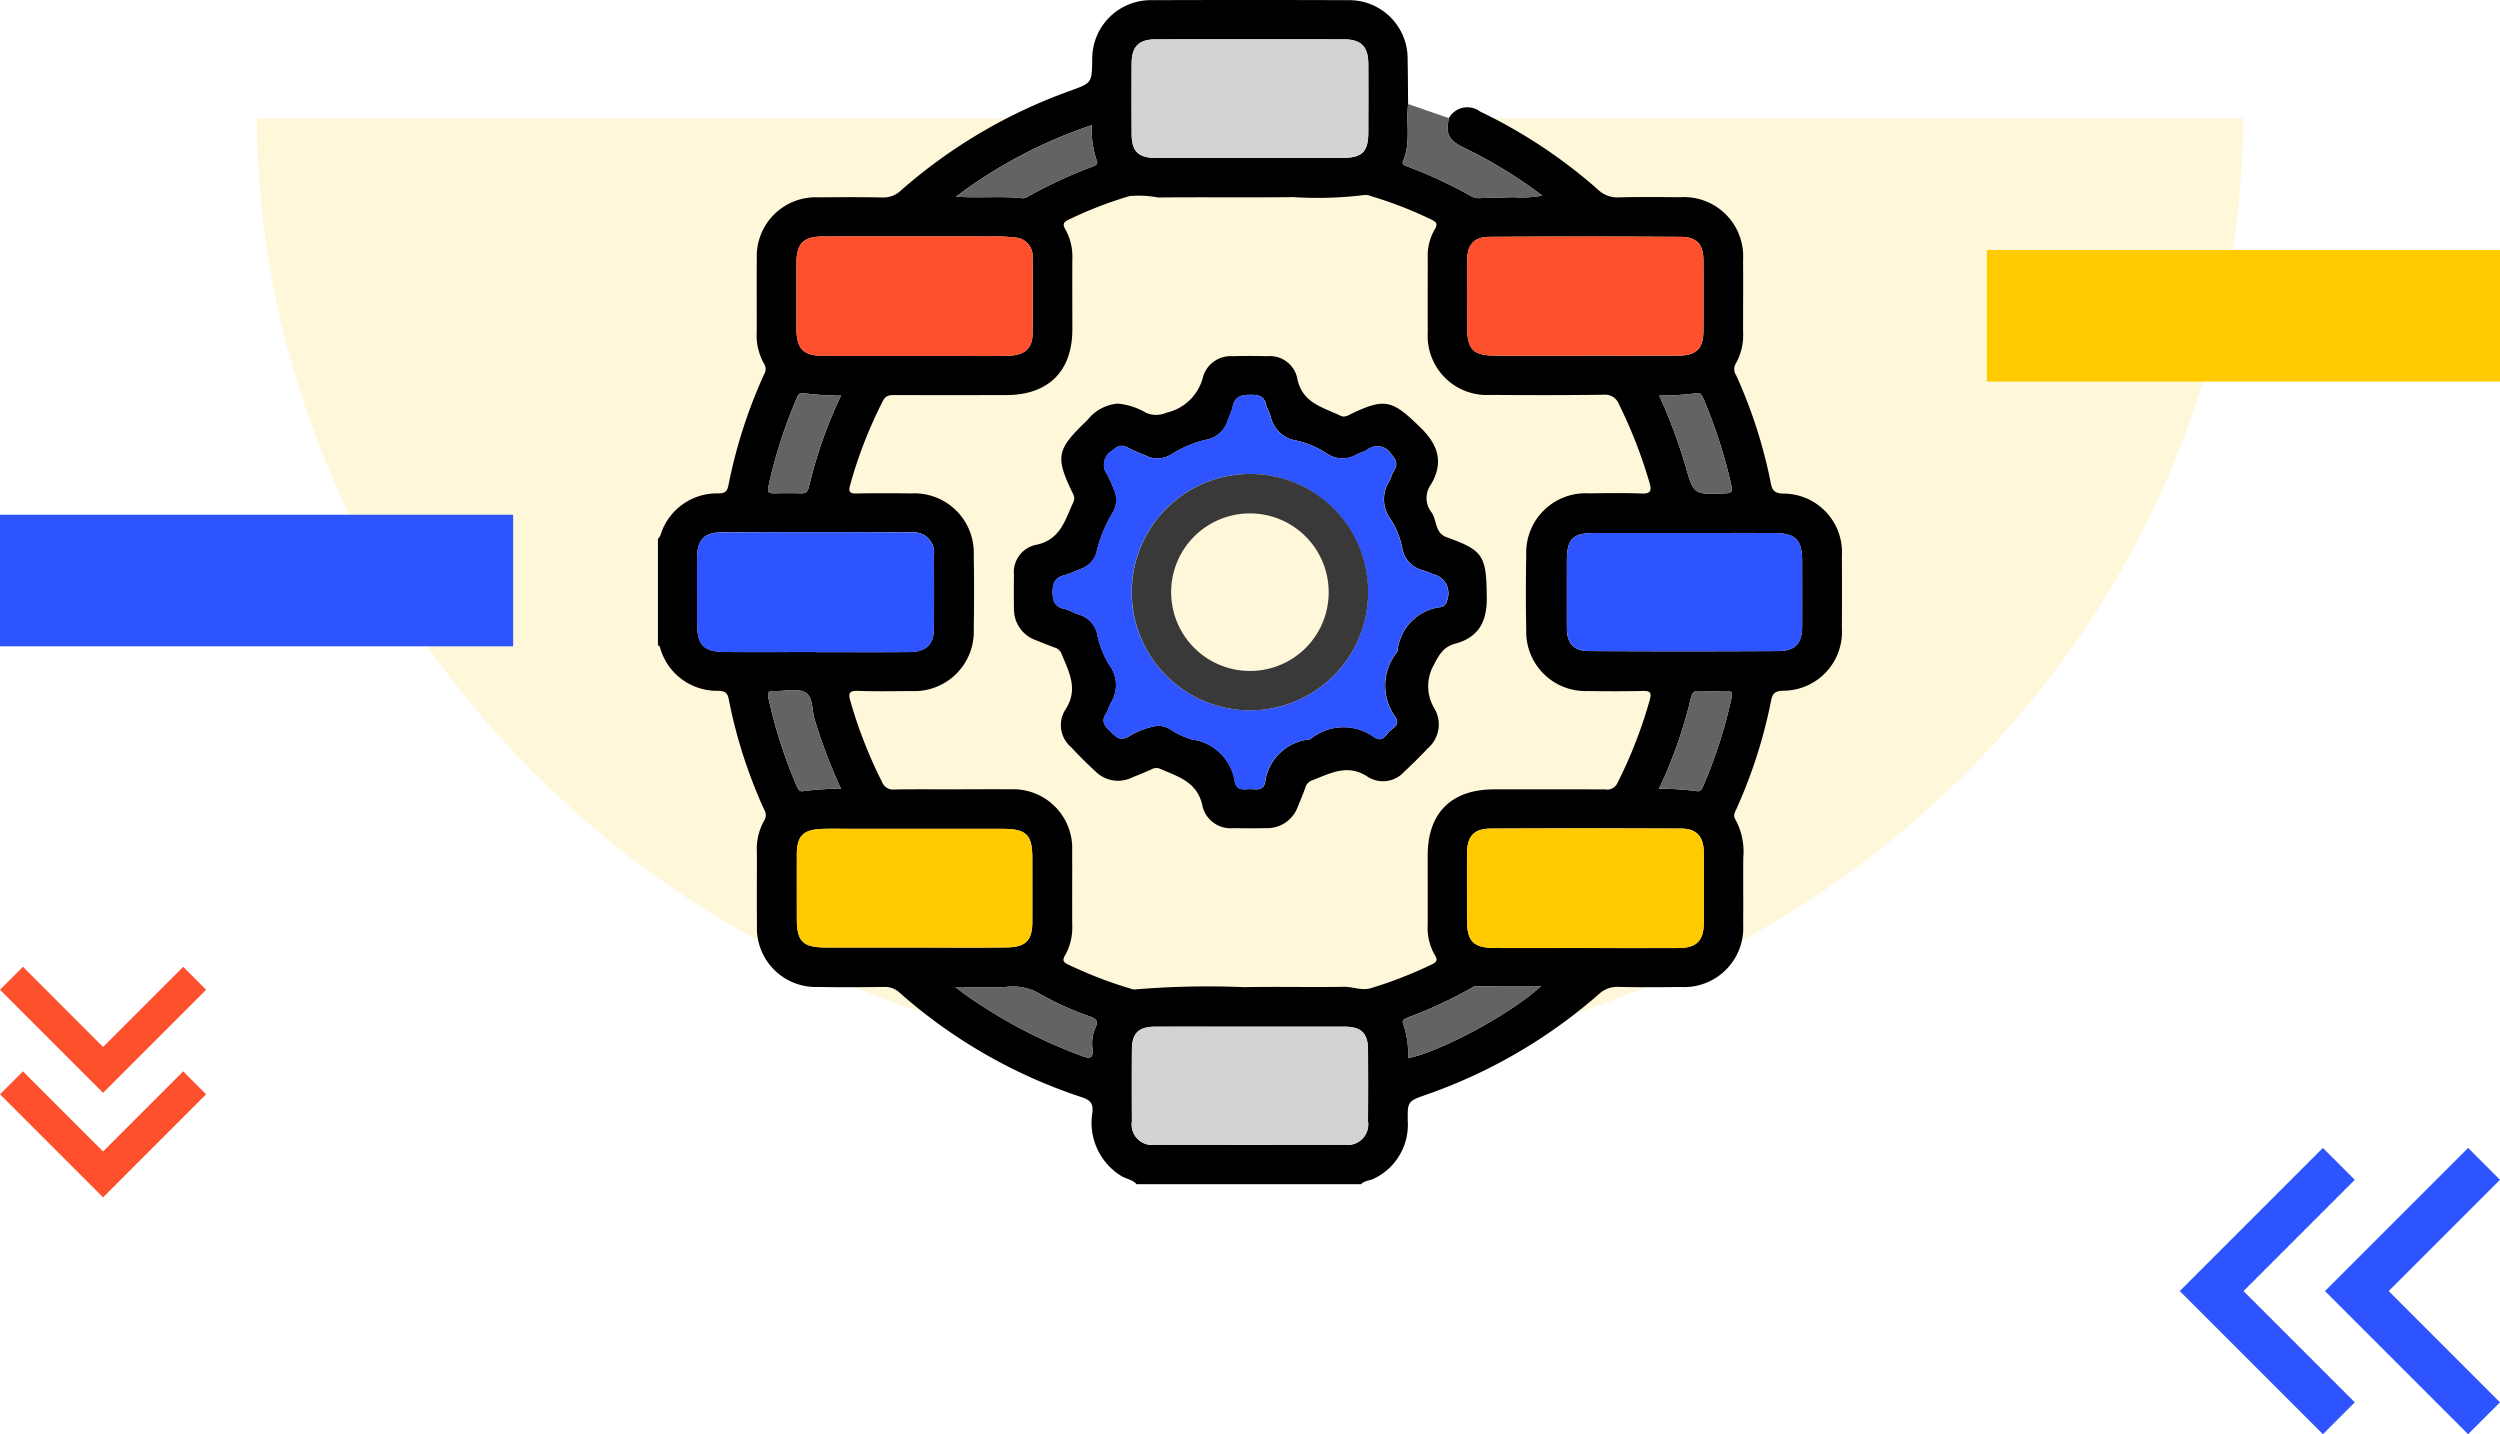 <svg xmlns="http://www.w3.org/2000/svg" xmlns:xlink="http://www.w3.org/1999/xlink" width="190" height="109" viewBox="0 0 190 109">
  <defs>
    <clipPath id="clip-path">
      <rect id="Rectángulo_36875" data-name="Rectángulo 36875" width="89.992" height="90" fill="none"/>
    </clipPath>
  </defs>
  <g id="Grupo_118332" data-name="Grupo 118332" transform="translate(-1020 -1800)">
    <g id="Grupo_118194" data-name="Grupo 118194" transform="translate(840 924)">
      <path id="Trazado_178448" data-name="Trazado 178448" d="M791.013-1163H941.987c-.282-39.809-33.964-72-75.487-72S791.295-1202.809,791.013-1163Z" transform="translate(1141.5 -278) rotate(180)" fill="#ffca00" opacity="0.15"/>
      <g id="Grupo_117240" data-name="Grupo 117240" transform="translate(370 985) rotate(180)">
        <path id="Trazado_100600" data-name="Trazado 100600" d="M713.6-210.305l2.423-2.423,8.456,8.456,2.423,2.423-2.423,2.423-8.456,8.456-2.423-2.423,8.456-8.456Z" transform="translate(-702.564 212.728)" fill="#2d54fe"/>
        <path id="Trazado_100601" data-name="Trazado 100601" d="M776.91-201.849l-8.456-8.456,2.423-2.423,8.456,8.456,2.423,2.423-2.423,2.423-8.456,8.456-2.423-2.423Z" transform="translate(-768.453 212.728)" fill="#2d54fe"/>
      </g>
      <g id="Grupo_117241" data-name="Grupo 117241" transform="translate(195.667 949.479) rotate(90)">
        <path id="Trazado_100600-2" data-name="Trazado 100600" d="M0,13.922l1.744,1.744L7.833,9.578,9.578,7.833,7.833,6.089,1.744,0,0,1.744,6.089,7.833Z" transform="translate(7.944)" fill="#fe502d"/>
        <path id="Trazado_100601-2" data-name="Trazado 100601" d="M6.089,7.833,0,13.922l1.744,1.744L7.833,9.578,9.578,7.833,7.833,6.089,1.744,0,0,1.744Z" fill="#fe502d"/>
      </g>
      <rect id="Rectángulo_36648" data-name="Rectángulo 36648" width="39" height="10" transform="translate(370 905) rotate(180)" fill="#ffca00"/>
      <rect id="Rectángulo_36650" data-name="Rectángulo 36650" width="39" height="10" transform="translate(219 925.12) rotate(180)" fill="#2d54fe"/>
    </g>
    <g id="Grupo_118224" data-name="Grupo 118224" transform="translate(1070.004 1800)">
      <g id="Grupo_118223" data-name="Grupo 118223" clip-path="url(#clip-path)">
        <path id="Trazado_180122" data-name="Trazado 180122" d="M0,49.046V40.961A1.269,1.269,0,0,0,.184,40.7,4.482,4.482,0,0,1,4.637,37.5c.491-.01.633-.189.721-.626a38.257,38.257,0,0,1,2.7-8.406.762.762,0,0,0,.013-.813,4.4,4.4,0,0,1-.564-2.444c.007-1.845-.013-3.69.006-5.535A4.48,4.48,0,0,1,12.22,15c1.61-.019,3.221-.025,4.831.008a1.921,1.921,0,0,0,1.411-.53A39.794,39.794,0,0,1,31.307,6.909c1.666-.6,1.669-.6,1.7-2.353A4.451,4.451,0,0,1,37.577.013Q45-.013,52.423.013A4.442,4.442,0,0,1,56.975,4.57C57,5.681,57,6.793,57.014,7.9c-.173,1.44.219,2.928-.385,4.337-.135.315.192.361.4.442A34.4,34.4,0,0,1,61.789,14.9a1.148,1.148,0,0,0,.663.158c.845-.047,1.694-.038,2.54-.074a8.7,8.7,0,0,0,2.219-.119,35.972,35.972,0,0,0-5.99-3.657c-1.144-.561-1.358-1.026-1.11-2.231a1.61,1.61,0,0,1,2.373-.5,38.968,38.968,0,0,1,8.965,5.939A2.094,2.094,0,0,0,73.016,15c1.551-.04,3.1-.023,4.654-.011a4.5,4.5,0,0,1,4.8,4.765c.014,1.815,0,3.63,0,5.445a4.381,4.381,0,0,1-.562,2.444.833.833,0,0,0,.042.892,37.176,37.176,0,0,1,2.621,8.155c.108.556.268.8.933.824a4.457,4.457,0,0,1,4.476,4.725q.011,2.767,0,5.533A4.472,4.472,0,0,1,85.5,52.495c-.587.024-.8.2-.9.746a37.663,37.663,0,0,1-2.639,8.241c-.115.257-.273.492-.07.811a5.049,5.049,0,0,1,.594,2.876c-.014,1.7.008,3.4-.007,5.094a4.5,4.5,0,0,1-4.729,4.75c-1.58.018-3.162.027-4.742-.009a2.024,2.024,0,0,0-1.493.546,39.7,39.7,0,0,1-13.1,7.639c-1.426.5-1.448.507-1.429,2.019a4.528,4.528,0,0,1-2.552,4.357c-.324.174-.729.152-1,.435H36.382c-.323-.36-.815-.4-1.2-.644a4.758,4.758,0,0,1-2.159-4.847c.051-.622-.15-.9-.773-1.108a39.43,39.43,0,0,1-13.9-7.972,1.62,1.62,0,0,0-1.187-.42c-1.669.019-3.34.031-5.009,0a4.473,4.473,0,0,1-4.629-4.675c-.019-1.845,0-3.691-.006-5.536a4.419,4.419,0,0,1,.56-2.446.764.764,0,0,0,0-.813,37.485,37.485,0,0,1-2.7-8.41c-.1-.525-.33-.611-.812-.628A4.483,4.483,0,0,1,.214,49.395c-.05-.13-.038-.3-.214-.348M22.48,59.988c1.435,0,2.87-.016,4.3,0a4.486,4.486,0,0,1,4.7,4.7c.013,1.874-.007,3.749.007,5.623a4.312,4.312,0,0,1-.534,2.275c-.213.361-.191.524.211.713A32.743,32.743,0,0,0,35.9,75.132a.859.859,0,0,0,.338.066,66.606,66.606,0,0,1,8.327-.173c2.517-.051,5.037.015,7.555-.027.7-.012,1.366.314,2.071.1a31.991,31.991,0,0,0,4.568-1.775c.386-.183.553-.311.275-.755A4.12,4.12,0,0,1,58.5,70.3c.011-1.757,0-3.514,0-5.271,0-3.252,1.794-5.035,5.06-5.038,2.811,0,5.623-.006,8.434.005a.845.845,0,0,0,.918-.469,34.84,34.84,0,0,0,2.473-6.36c.133-.479.049-.671-.5-.657-1.4.034-2.811.029-4.217.007a4.5,4.5,0,0,1-4.677-4.639c-.039-1.9-.035-3.807,0-5.71a4.506,4.506,0,0,1,4.732-4.673c1.347-.015,2.7-.039,4.041.012.695.027.763-.222.6-.8A36.3,36.3,0,0,0,73.05,30.75,1.134,1.134,0,0,0,71.857,30c-2.869.039-5.74.033-8.609.013a4.489,4.489,0,0,1-4.742-4.738c-.011-1.874,0-3.749,0-5.623a4.011,4.011,0,0,1,.513-2.191c.3-.475.116-.609-.307-.808a30.891,30.891,0,0,0-4.489-1.737,1.179,1.179,0,0,0-.5-.1,28.928,28.928,0,0,1-5.429.166c-3.426.039-6.853-.007-10.279.026a8.141,8.141,0,0,0-2.159-.109,30.121,30.121,0,0,0-4.653,1.8c-.448.209-.436.4-.217.775a4.216,4.216,0,0,1,.509,2.193c-.013,1.786,0,3.573,0,5.359,0,3.186-1.816,4.992-5.017,5q-4.217.006-8.434,0c-.385,0-.713-.015-.939.429a33.637,33.637,0,0,0-2.506,6.439c-.125.46-.039.622.47.612,1.405-.028,2.811-.022,4.217-.006A4.51,4.51,0,0,1,24,42.176c.034,1.874.031,3.749,0,5.623a4.518,4.518,0,0,1-4.779,4.718c-1.347.013-2.7.037-4.041-.012-.664-.024-.715.223-.561.757a35.1,35.1,0,0,0,2.422,6.193A.9.9,0,0,0,18,60c1.493-.023,2.987-.009,4.48-.008m-3.062-32.94h2.723c1.494,0,2.988.026,4.481-.013,1.249-.033,1.835-.561,1.848-1.641q.036-2.9,0-5.8a1.408,1.408,0,0,0-1.352-1.548,11.733,11.733,0,0,0-1.75-.08q-6.414-.009-12.827,0c-1.485,0-2.01.54-2.013,2q0,2.5,0,5.008c0,1.532.513,2.061,2.037,2.068,2.284.01,4.568,0,6.853,0M12,49.561c2.37,0,4.741.015,7.111-.006,1.282-.012,1.856-.58,1.865-1.8q.02-2.765,0-5.531a1.552,1.552,0,0,0-1.717-1.764q-7.243-.037-14.485,0c-1.267.008-1.791.616-1.8,1.877-.009,1.668,0,3.336,0,5,0,1.7.491,2.209,2.179,2.216,2.283.01,4.565,0,6.848,0M70.57,72.05c2.34,0,4.681.012,7.021,0,1.334-.01,1.883-.561,1.891-1.862q.016-2.721,0-5.442c-.008-1.159-.547-1.769-1.7-1.775q-7.241-.036-14.482,0c-1.312.007-1.807.588-1.812,1.937-.006,1.668,0,3.335,0,5,0,1.649.48,2.134,2.149,2.141,2.311.009,4.622,0,6.934,0m7.378-31.543c-2.256,0-4.511,0-6.767,0-1.65,0-2.1.452-2.105,2.063,0,1.728-.007,3.457,0,5.185.006,1.131.508,1.721,1.632,1.727q7.25.041,14.5,0c1.224-.008,1.743-.612,1.751-1.826.011-1.67,0-3.34,0-5.009,0-1.634-.5-2.13-2.162-2.137-2.285-.009-4.57,0-6.854,0M70.39,27.034c2.4,0,4.8.013,7.2-.005,1.338-.01,1.863-.552,1.869-1.876q.012-2.679,0-5.359c-.007-1.2-.489-1.783-1.675-1.791Q70.5,17.952,63.2,18c-1.191.008-1.688.591-1.7,1.774-.012,1.669,0,3.338,0,5.008,0,1.83.426,2.249,2.3,2.252q3.295.006,6.589,0M19.511,72.011c2.342,0,4.684.021,7.026-.008,1.417-.017,1.912-.545,1.917-1.919.006-1.61,0-3.221,0-4.831,0-1.824-.435-2.26-2.286-2.262q-5.753-.007-11.505,0c-.761,0-1.524-.024-2.283.01-1.357.062-1.82.561-1.825,1.918-.005,1.639,0,3.279,0,4.918,0,1.712.451,2.167,2.193,2.174,2.254.009,4.508,0,6.763,0m25.48,6.017c-2.4,0-4.8-.007-7.2,0-1.266,0-1.763.5-1.77,1.748q-.016,2.723,0,5.446A1.551,1.551,0,0,0,37.791,87q7.2.016,14.4,0a1.56,1.56,0,0,0,1.774-1.782q.016-2.723,0-5.445c-.008-1.245-.509-1.739-1.775-1.744-2.4-.009-4.8,0-7.2,0M44.96,12q3.51,0,7.019,0c1.548,0,2.007-.451,2.011-1.961,0-1.726.008-3.451,0-5.177-.007-1.327-.543-1.872-1.859-1.874q-7.151-.01-14.3,0c-1.278,0-1.822.545-1.83,1.807q-.016,2.676,0,5.352C36,11.506,36.492,12,37.853,12c2.369.008,4.738,0,7.107,0M32.97,9.51a36.382,36.382,0,0,0-10.32,5.436c1.824.129,3.437-.063,5.04.12a.753.753,0,0,0,.411-.117,35.277,35.277,0,0,1,4.928-2.286c.237-.087.458-.185.307-.5A7.345,7.345,0,0,1,32.97,9.51M22.6,75.016c.387.295.561.435.742.563a38.46,38.46,0,0,0,8.9,4.684c.715.267.844.07.782-.595a2.9,2.9,0,0,1,.223-1.55c.261-.529.038-.709-.429-.87A23,23,0,0,1,29.139,75.6a4.072,4.072,0,0,0-2.471-.614c-1.261.117-2.542.029-4.071.029m44.531-.078c-1.651,0-3.3,0-4.952.006a.735.735,0,0,0-.322.127,33.643,33.643,0,0,1-4.911,2.28c-.245.09-.435.2-.288.505a7,7,0,0,1,.355,2.566c2.277-.439,7.595-3.191,10.117-5.484m8.966-44.877a40.677,40.677,0,0,1,1.99,5.317c.625,2.229.639,2.216,3,2.12.44-.018.614-.074.5-.591a38.445,38.445,0,0,0-2.113-6.577c-.124-.292-.241-.529-.627-.436a20.06,20.06,0,0,1-2.749.168M13.909,59.939a41.555,41.555,0,0,1-2-5.258c-.213-.712-.1-1.726-.716-2.062-.589-.323-1.483-.09-2.243-.1-.029,0-.059,0-.088,0-.406-.038-.57.056-.464.537a37.246,37.246,0,0,0,2.137,6.664c.111.261.221.482.566.4a23.436,23.436,0,0,1,2.807-.179m62.17,0a23.376,23.376,0,0,1,2.819.18c.35.082.449-.156.558-.412a36.543,36.543,0,0,0,2.137-6.664c.081-.375.047-.541-.379-.53-.7.019-1.4.016-2.107,0-.349-.008-.5.113-.587.474a35.006,35.006,0,0,1-2.441,6.951M13.908,30.069a23.427,23.427,0,0,1-2.812-.181c-.346-.083-.453.145-.563.4A37.407,37.407,0,0,0,8.4,36.954c-.106.484.061.55.463.54.672-.017,1.346-.015,2.018,0,.346.007.5-.109.588-.473a34.7,34.7,0,0,1,2.443-6.951" transform="translate(0 0)"/>
        <path id="Trazado_180123" data-name="Trazado 180123" d="M53.708,85.553c-2.284,0-4.569.007-6.853,0-1.523-.007-2.034-.535-2.036-2.068q0-2.5,0-5.008c0-1.462.528-2,2.013-2q6.414-.013,12.827,0a11.736,11.736,0,0,1,1.75.08A1.408,1.408,0,0,1,62.76,78.1q.032,2.9,0,5.8c-.013,1.08-.6,1.609-1.848,1.641-1.492.039-2.987.012-4.48.013H53.708" transform="translate(-34.289 -58.504)" fill="#fe502d"/>
        <path id="Trazado_180124" data-name="Trazado 180124" d="M21.674,181.283c-2.283,0-4.565.008-6.848,0-1.688-.007-2.177-.515-2.179-2.216,0-1.668-.007-3.336,0-5,.007-1.261.531-1.869,1.8-1.877q7.243-.045,14.485,0a1.552,1.552,0,0,1,1.717,1.764q.022,2.765,0,5.531c-.009,1.221-.583,1.789-1.865,1.8-2.37.021-4.741.006-7.111.007" transform="translate(-9.675 -131.721)" fill="#2d54fe"/>
        <path id="Trazado_180125" data-name="Trazado 180125" d="M270.828,277.08c-2.311,0-4.622.007-6.934,0-1.669-.007-2.147-.492-2.149-2.141,0-1.668,0-3.335,0-5,.005-1.349.5-1.931,1.812-1.937q7.24-.038,14.482,0c1.153.006,1.692.615,1.7,1.775q.019,2.721,0,5.442c-.008,1.3-.557,1.852-1.891,1.862-2.34.017-4.681,0-7.021,0" transform="translate(-200.259 -205.03)" fill="#ffca00"/>
        <path id="Trazado_180126" data-name="Trazado 180126" d="M302.924,172.438c2.285,0,4.57-.006,6.854,0,1.666.006,2.16.5,2.162,2.137,0,1.67.008,3.34,0,5.009-.008,1.214-.527,1.819-1.751,1.826q-7.25.046-14.5,0c-1.124-.006-1.626-.6-1.632-1.727-.01-1.728,0-3.457,0-5.185,0-1.61.456-2.058,2.106-2.062,2.256-.006,4.511,0,6.767,0" transform="translate(-224.976 -131.93)" fill="#2d54fe"/>
        <path id="Trazado_180127" data-name="Trazado 180127" d="M270.7,85.587q-3.295,0-6.589,0c-1.871,0-2.3-.423-2.3-2.252,0-1.669-.008-3.339,0-5.008.008-1.183.505-1.766,1.7-1.773q7.292-.046,14.583,0c1.186.008,1.668.593,1.675,1.791q.016,2.679,0,5.359c-.006,1.325-.531,1.867-1.869,1.876-2.4.017-4.8,0-7.2.005" transform="translate(-200.315 -58.553)" fill="#fe502d"/>
        <path id="Trazado_180128" data-name="Trazado 180128" d="M53.883,277.152c-2.254,0-4.508.008-6.763,0-1.742-.007-2.192-.462-2.193-2.174,0-1.639,0-3.279,0-4.918,0-1.356.467-1.855,1.825-1.918.76-.035,1.522-.01,2.283-.01q5.753,0,11.505,0c1.851,0,2.285.438,2.286,2.262,0,1.61,0,3.221,0,4.831-.005,1.374-.5,1.9-1.917,1.919-2.342.029-4.684.008-7.026.009" transform="translate(-34.372 -205.14)" fill="#ffca00"/>
        <path id="Trazado_180129" data-name="Trazado 180129" d="M162.284,332.166c2.4,0,4.8-.007,7.2,0,1.267,0,1.768.5,1.775,1.744q.016,2.723,0,5.445a1.56,1.56,0,0,1-1.774,1.782q-7.2.015-14.4,0a1.551,1.551,0,0,1-1.772-1.778q-.015-2.723,0-5.445c.007-1.25.5-1.743,1.77-1.748,2.4-.01,4.8,0,7.2,0" transform="translate(-117.293 -254.138)" fill="#d3d3d3"/>
        <path id="Trazado_180130" data-name="Trazado 180130" d="M162.186,21.727c-2.369,0-4.738.006-7.107,0-1.361,0-1.849-.494-1.855-1.85q-.012-2.676,0-5.352c.008-1.262.552-1.805,1.83-1.808q7.151-.011,14.3,0c1.317,0,1.852.547,1.859,1.874.009,1.726.006,3.451,0,5.177,0,1.51-.464,1.959-2.011,1.961q-3.51.006-7.019,0" transform="translate(-117.226 -9.724)" fill="#d3d3d3"/>
        <path id="Trazado_180131" data-name="Trazado 180131" d="M241.358,33.654l3.1,1.076c-.249,1.205-.034,1.67,1.109,2.231a35.974,35.974,0,0,1,5.99,3.658,8.7,8.7,0,0,1-2.219.119c-.846.037-1.695.028-2.54.074a1.147,1.147,0,0,1-.663-.157,34.368,34.368,0,0,0-4.756-2.221c-.211-.081-.538-.127-.4-.442.6-1.408.212-2.9.385-4.337" transform="translate(-184.344 -25.749)" fill="#636363"/>
        <path id="Trazado_180132" data-name="Trazado 180132" d="M106.743,40.485a7.355,7.355,0,0,0,.366,2.657c.151.312-.07.41-.307.5a35.276,35.276,0,0,0-4.928,2.285.753.753,0,0,1-.411.117c-1.6-.183-3.216.01-5.04-.12a36.378,36.378,0,0,1,10.32-5.436" transform="translate(-73.773 -30.975)" fill="#636363"/>
        <path id="Trazado_180133" data-name="Trazado 180133" d="M96.2,319.2c1.529,0,2.81.088,4.071-.029a4.069,4.069,0,0,1,2.47.614,23.044,23.044,0,0,0,3.675,1.648c.467.162.69.341.429.87a2.9,2.9,0,0,0-.223,1.55c.061.665-.068.862-.782.595a38.457,38.457,0,0,1-8.9-4.684c-.181-.129-.354-.268-.742-.563" transform="translate(-73.6 -244.186)" fill="#636363"/>
        <path id="Trazado_180134" data-name="Trazado 180134" d="M251.491,319.017c-2.522,2.292-7.84,5.044-10.117,5.484a7.006,7.006,0,0,0-.355-2.566c-.147-.305.043-.415.288-.5a33.694,33.694,0,0,0,4.911-2.28.734.734,0,0,1,.322-.127c1.651-.008,3.3-.006,4.952-.006" transform="translate(-184.364 -244.079)" fill="#636363"/>
        <path id="Trazado_180135" data-name="Trazado 180135" d="M323.935,127.36a20.058,20.058,0,0,0,2.749-.168c.386-.093.5.144.627.436a38.467,38.467,0,0,1,2.113,6.577c.117.517-.057.573-.5.591-2.363.1-2.377.109-3-2.12a40.712,40.712,0,0,0-1.99-5.317" transform="translate(-247.842 -97.299)" fill="#636363"/>
        <path id="Trazado_180136" data-name="Trazado 180136" d="M41.161,230.764a23.429,23.429,0,0,0-2.807.18c-.345.082-.455-.139-.567-.4a37.264,37.264,0,0,1-2.137-6.664c-.105-.481.058-.574.464-.537.029,0,.058,0,.088,0,.76.011,1.654-.223,2.243.1.611.336.5,1.35.716,2.062a41.52,41.52,0,0,0,2,5.258" transform="translate(-27.252 -170.825)" fill="#636363"/>
        <path id="Trazado_180137" data-name="Trazado 180137" d="M323.875,230.982a35.011,35.011,0,0,0,2.441-6.951c.084-.36.238-.482.587-.474.7.016,1.4.018,2.107,0,.426-.012.46.155.379.53a36.55,36.55,0,0,1-2.136,6.663c-.109.256-.209.494-.558.412a23.374,23.374,0,0,0-2.819-.18" transform="translate(-247.796 -171.043)" fill="#636363"/>
        <path id="Trazado_180138" data-name="Trazado 180138" d="M41.155,127.364a34.7,34.7,0,0,0-2.443,6.951c-.085.364-.242.48-.588.473-.673-.014-1.346-.016-2.018,0-.4.01-.569-.056-.463-.54a37.407,37.407,0,0,1,2.136-6.661c.11-.259.217-.487.563-.4a23.427,23.427,0,0,0,2.812.181" transform="translate(-27.247 -97.295)" fill="#636363"/>
        <path id="Trazado_180139" data-name="Trazado 180139" d="M123.048,118.792a5.15,5.15,0,0,1,2.145.705,1.944,1.944,0,0,0,1.55-.019,3.7,3.7,0,0,0,2.779-2.755,2.187,2.187,0,0,1,2.233-1.535c.877-.025,1.755-.022,2.632,0a2.128,2.128,0,0,1,2.268,1.6c.346,1.955,1.933,2.264,3.307,2.925.324.156.574-.028.825-.148,2.6-1.242,3.129-1.03,5.28,1.074,1.33,1.3,1.741,2.652.765,4.3a1.749,1.749,0,0,0,.032,2.1c.449.6.226,1.569,1.178,1.914,2.772,1,3.009,1.37,3.034,4.621.014,1.807-.644,2.995-2.41,3.465-.875.233-1.214.832-1.613,1.61a3.26,3.26,0,0,0,.061,3.34,2.392,2.392,0,0,1-.495,2.979c-.59.609-1.183,1.218-1.809,1.789a2.16,2.16,0,0,1-2.746.419c-1.581-1.071-2.911-.259-4.321.271a.825.825,0,0,0-.473.583q-.261.7-.551,1.383a2.471,2.471,0,0,1-2.369,1.643c-.848.018-1.7.015-2.545,0a2.189,2.189,0,0,1-2.328-1.649c-.37-1.878-1.864-2.258-3.244-2.871a.749.749,0,0,0-.665.066c-.479.217-.97.405-1.455.609a2.428,2.428,0,0,1-2.767-.457c-.646-.593-1.266-1.217-1.865-1.857a2.194,2.194,0,0,1-.452-2.816c1.06-1.584.277-2.913-.289-4.32a.765.765,0,0,0-.512-.431c-.464-.177-.927-.357-1.385-.545a2.491,2.491,0,0,1-1.7-2.417c-.012-.848-.016-1.7,0-2.545a2.125,2.125,0,0,1,1.579-2.279c1.945-.344,2.3-1.9,2.944-3.286.151-.325-.02-.575-.14-.827-1.266-2.658-1.086-3.2,1.2-5.391a3.271,3.271,0,0,1,2.33-1.25m2.986,24.482a1.9,1.9,0,0,1,1,.284,6.051,6.051,0,0,0,1.576.751,3.792,3.792,0,0,1,3.312,3.231c.142.664.652.573,1.1.554s1.052.206,1.205-.524a3.776,3.776,0,0,1,3.38-3.258.189.189,0,0,0,.079-.037,3.96,3.96,0,0,1,4.865-.1c.542.353.807-.122,1.075-.42s.892-.529.515-1.127a4.039,4.039,0,0,1,.114-4.948.183.183,0,0,0,.032-.081,3.727,3.727,0,0,1,3.2-3.326.6.6,0,0,0,.553-.474,1.5,1.5,0,0,0-1.093-2.055c-.245-.1-.484-.211-.736-.284a2.088,2.088,0,0,1-1.567-1.7,6.22,6.22,0,0,0-.882-2.187,2.522,2.522,0,0,1-.1-2.878c.141-.254.2-.558.356-.8.338-.519.149-.85-.227-1.284a1.215,1.215,0,0,0-1.791-.322c-.269.169-.594.247-.878.395a2.092,2.092,0,0,1-2.24-.12,6.887,6.887,0,0,0-2.251-.956,2.367,2.367,0,0,1-1.989-1.843c-.082-.308-.27-.59-.342-.9-.14-.6-.508-.733-1.084-.741-.743-.01-1.318.077-1.463.957a7.714,7.714,0,0,1-.343.9,2.122,2.122,0,0,1-1.706,1.566,8.663,8.663,0,0,0-2.578,1.082,1.973,1.973,0,0,1-2,.1,13.823,13.823,0,0,1-1.282-.565c-.533-.322-.853-.135-1.284.233a1.217,1.217,0,0,0-.328,1.79,11.044,11.044,0,0,1,.464,1.04,1.919,1.919,0,0,1-.1,1.921,10.465,10.465,0,0,0-1.16,2.83,1.824,1.824,0,0,1-1.226,1.375,12.234,12.234,0,0,1-1.222.48c-.733.172-.922.594-.914,1.315.008.689.183,1.1.89,1.248.366.079.7.3,1.058.416a2,2,0,0,1,1.46,1.588,6.729,6.729,0,0,0,.91,2.27,2.538,2.538,0,0,1,.1,2.88c-.141.254-.195.562-.357.8-.4.577-.113.952.306,1.335.4.369.694.808,1.4.42a6,6,0,0,1,2.2-.83" transform="translate(-88.085 -88.117)"/>
        <path id="Trazado_180140" data-name="Trazado 180140" d="M135.627,152.886a5.991,5.991,0,0,0-2.2.83c-.7.389-1-.051-1.4-.42-.419-.383-.7-.758-.306-1.335.162-.236.217-.544.357-.8a2.538,2.538,0,0,0-.1-2.88,6.725,6.725,0,0,1-.91-2.27,2,2,0,0,0-1.46-1.588c-.362-.111-.693-.337-1.058-.416-.706-.153-.882-.559-.89-1.248-.008-.721.18-1.143.914-1.315a12.339,12.339,0,0,0,1.222-.48,1.824,1.824,0,0,0,1.226-1.375,10.467,10.467,0,0,1,1.16-2.83,1.919,1.919,0,0,0,.1-1.921,11.13,11.13,0,0,0-.464-1.04,1.217,1.217,0,0,1,.327-1.789c.432-.368.752-.555,1.284-.233a13.825,13.825,0,0,0,1.282.565,1.972,1.972,0,0,0,2-.1,8.672,8.672,0,0,1,2.578-1.083,2.122,2.122,0,0,0,1.706-1.566,7.771,7.771,0,0,0,.343-.9c.145-.88.719-.967,1.462-.957.576.008.944.14,1.084.741.072.31.26.591.342.9a2.367,2.367,0,0,0,1.989,1.843,6.886,6.886,0,0,1,2.251.956,2.092,2.092,0,0,0,2.24.12c.284-.148.609-.226.878-.395a1.215,1.215,0,0,1,1.791.322c.375.433.564.764.226,1.284-.157.241-.215.545-.356.8a2.522,2.522,0,0,0,.1,2.878,6.224,6.224,0,0,1,.882,2.187,2.088,2.088,0,0,0,1.567,1.7c.252.073.491.188.736.284a1.5,1.5,0,0,1,1.093,2.055.6.6,0,0,1-.553.474,3.726,3.726,0,0,0-3.2,3.326.187.187,0,0,1-.032.081,4.039,4.039,0,0,0-.114,4.948c.377.6-.236.818-.515,1.127s-.533.773-1.075.42a3.96,3.96,0,0,0-4.865.1.192.192,0,0,1-.079.037,3.776,3.776,0,0,0-3.38,3.258c-.154.729-.75.5-1.206.524s-.959.11-1.1-.554a3.792,3.792,0,0,0-3.312-3.231,6.051,6.051,0,0,1-1.576-.751,1.9,1.9,0,0,0-1-.284m16.026-10.126a8.982,8.982,0,1,0-8.92,8.954,8.958,8.958,0,0,0,8.92-8.954" transform="translate(-97.678 -97.729)" fill="#2d54fe"/>
        <path id="Trazado_180141" data-name="Trazado 180141" d="M171.268,162.357a8.982,8.982,0,1,1-9.047-9.009,8.95,8.95,0,0,1,9.047,9.009m-3-.019a5.986,5.986,0,1,0-6.04,5.978,5.965,5.965,0,0,0,6.04-5.978" transform="translate(-117.293 -117.326)" fill="#393939"/>
      </g>
    </g>
  </g>
</svg>
